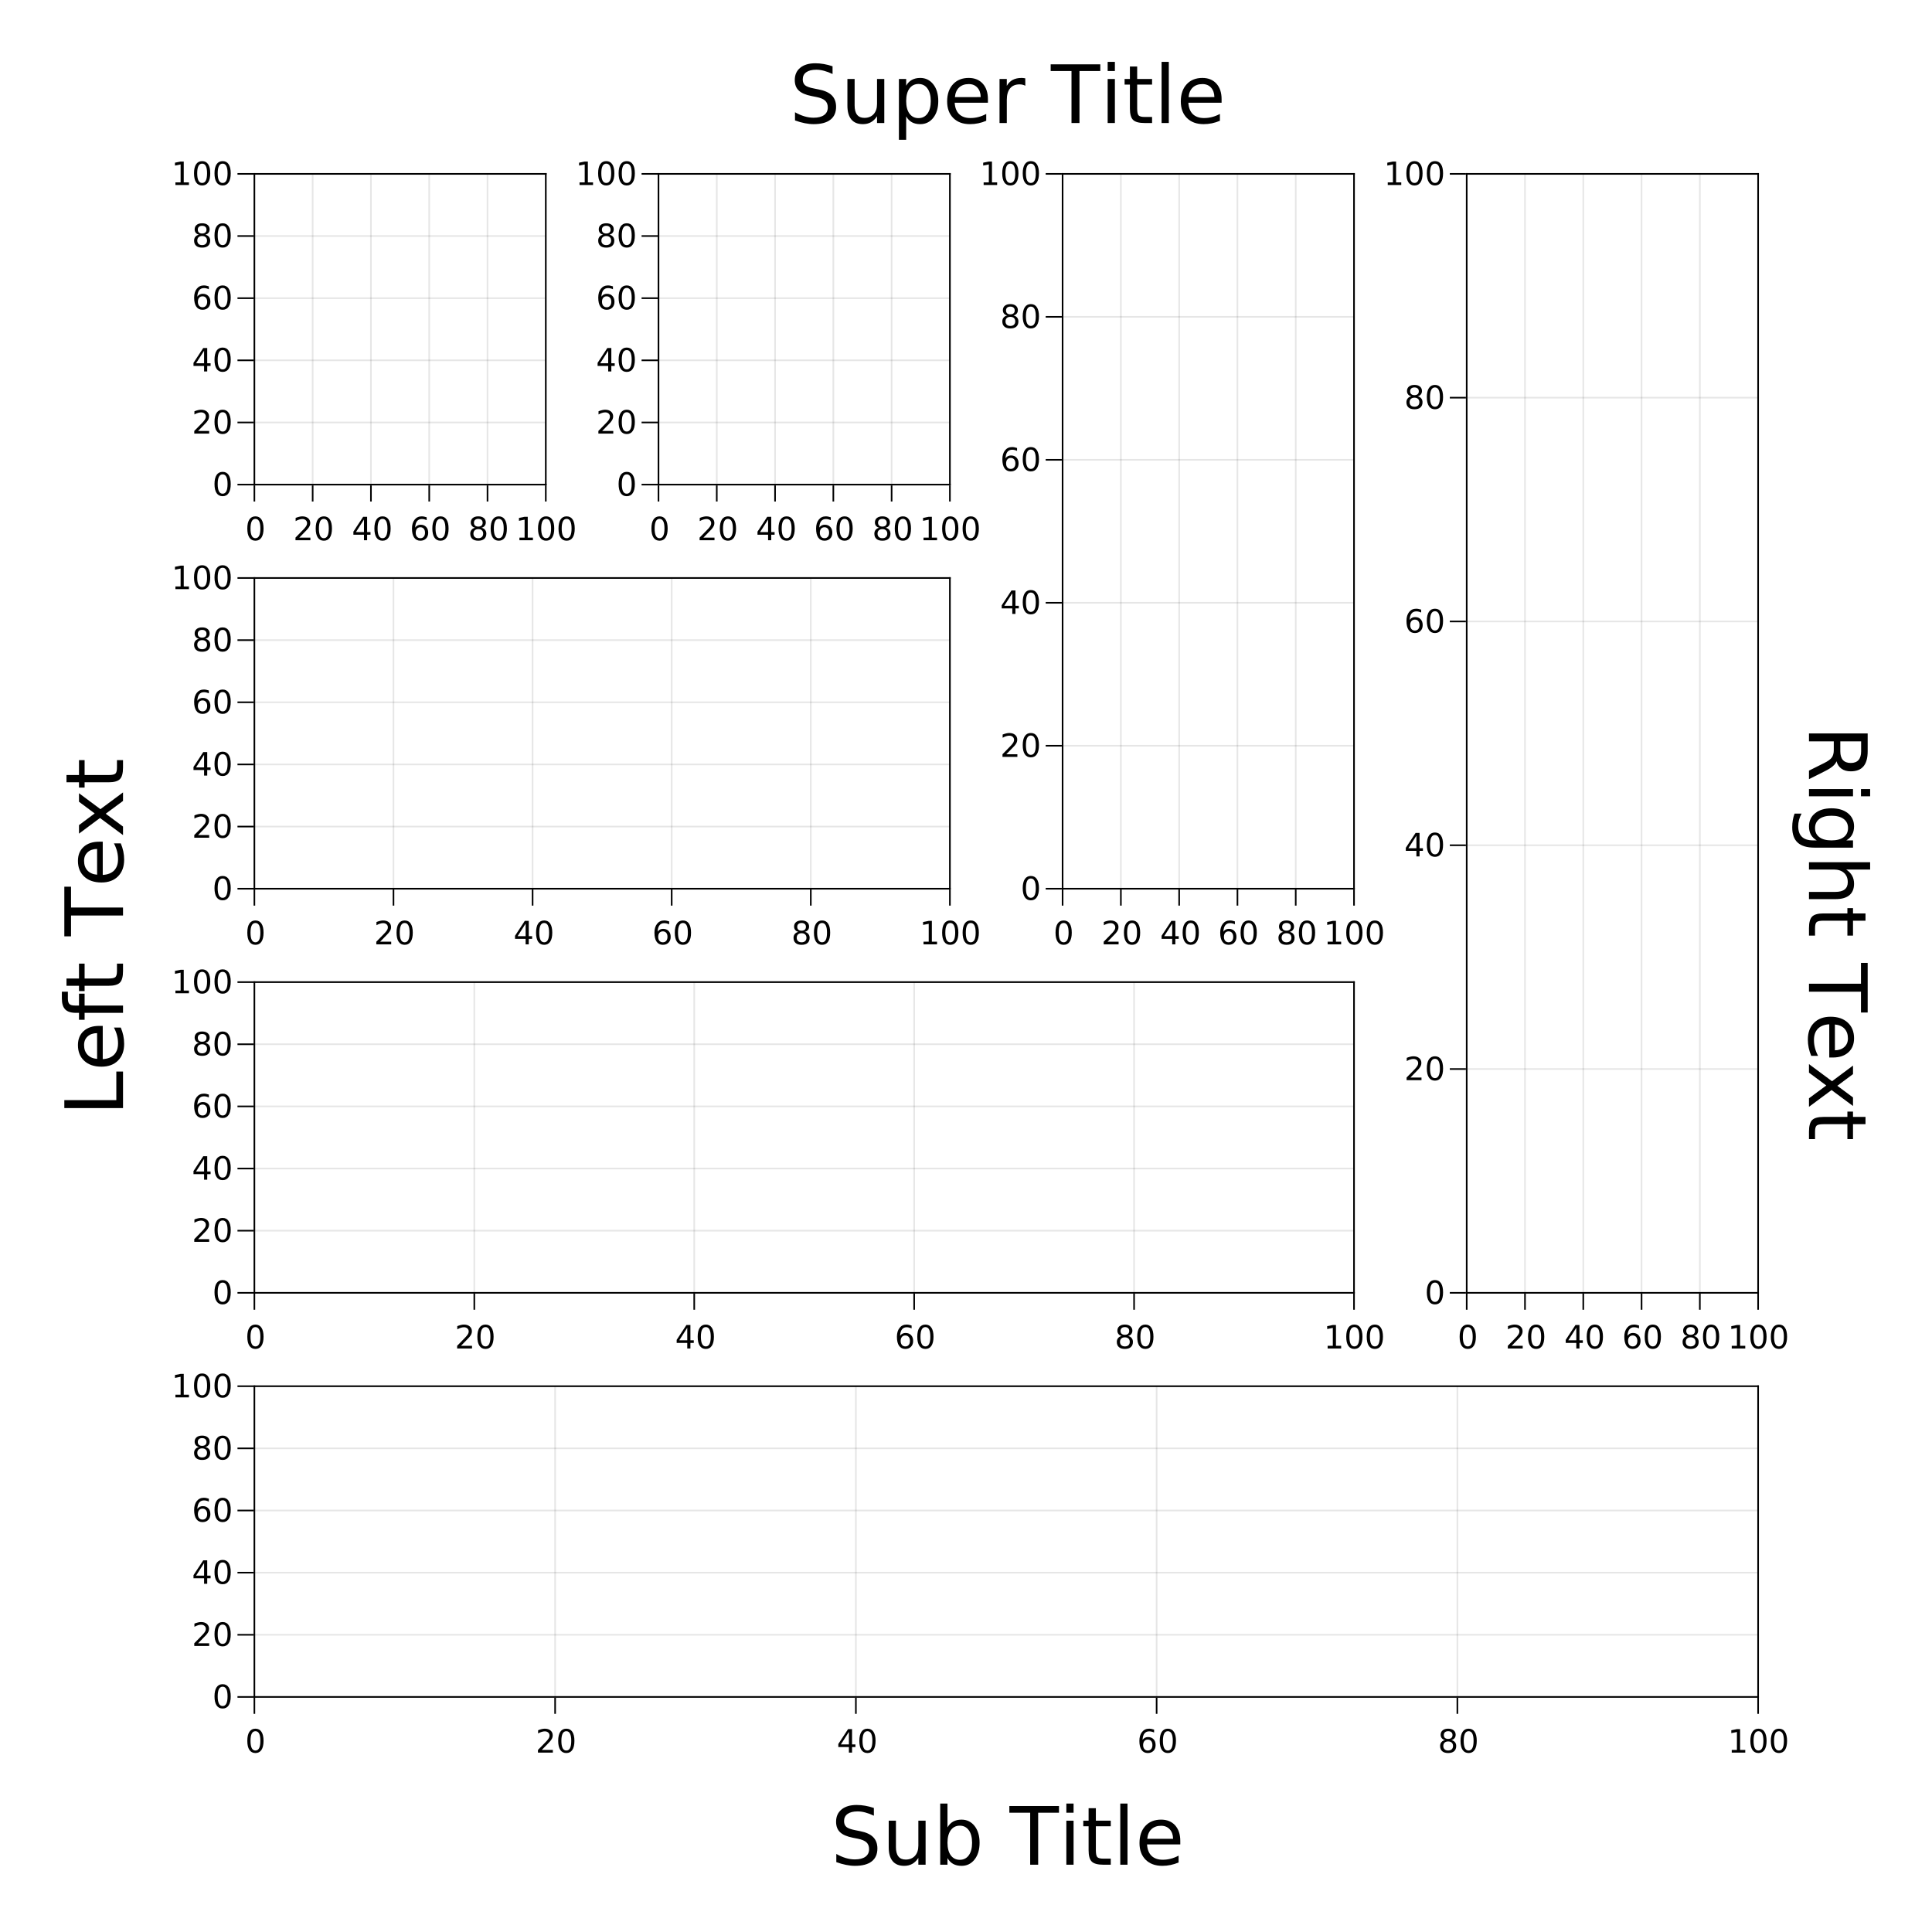<?xml version="1.0" encoding="UTF-8"?>
<svg xmlns="http://www.w3.org/2000/svg" xmlns:xlink="http://www.w3.org/1999/xlink" width="1200pt" height="1200pt" viewBox="0 0 1200 1200" version="1.1">
<defs>
<g>
<symbol overflow="visible" id="glyph0-0">
<path style="stroke:none;" d="M 1 3.531 L 1 -14.109 L 11 -14.109 L 11 3.531 Z M 2.125 2.422 L 9.891 2.422 L 9.891 -12.984 L 2.125 -12.984 Z M 2.125 2.422 "/>
</symbol>
<symbol overflow="visible" id="glyph0-1">
<path style="stroke:none;" d="M 6.359 -13.281 C 5.336 -13.281 4.57 -12.781 4.062 -11.781 C 3.551 -10.781 3.297 -9.281 3.297 -7.281 C 3.297 -5.281 3.551 -3.781 4.062 -2.781 C 4.57 -1.781 5.336 -1.281 6.359 -1.281 C 7.379 -1.281 8.145 -1.781 8.656 -2.781 C 9.164 -3.781 9.422 -5.281 9.422 -7.281 C 9.422 -9.281 9.164 -10.781 8.656 -11.781 C 8.145 -12.781 7.379 -13.281 6.359 -13.281 Z M 6.359 -14.844 C 7.992 -14.844 9.238 -14.195 10.094 -12.906 C 10.957 -11.613 11.391 -9.738 11.391 -7.281 C 11.391 -4.82 10.957 -2.945 10.094 -1.656 C 9.238 -0.363 7.992 0.281 6.359 0.281 C 4.723 0.281 3.473 -0.363 2.609 -1.656 C 1.742 -2.945 1.312 -4.82 1.312 -7.281 C 1.312 -9.738 1.742 -11.613 2.609 -12.906 C 3.473 -14.195 4.723 -14.844 6.359 -14.844 Z M 6.359 -14.844 "/>
</symbol>
<symbol overflow="visible" id="glyph0-2">
<path style="stroke:none;" d="M 3.844 -1.656 L 10.719 -1.656 L 10.719 0 L 1.469 0 L 1.469 -1.656 C 2.219 -2.438 3.238 -3.477 4.531 -4.781 C 5.82 -6.082 6.633 -6.926 6.969 -7.312 C 7.594 -8.02 8.031 -8.617 8.281 -9.109 C 8.531 -9.598 8.656 -10.082 8.656 -10.562 C 8.656 -11.332 8.383 -11.961 7.844 -12.453 C 7.301 -12.941 6.594 -13.188 5.719 -13.188 C 5.102 -13.188 4.453 -13.078 3.766 -12.859 C 3.078 -12.648 2.344 -12.328 1.562 -11.891 L 1.562 -13.875 C 2.352 -14.195 3.094 -14.438 3.781 -14.594 C 4.477 -14.758 5.113 -14.844 5.688 -14.844 C 7.195 -14.844 8.398 -14.461 9.297 -13.703 C 10.191 -12.953 10.641 -11.945 10.641 -10.688 C 10.641 -10.082 10.523 -9.508 10.297 -8.969 C 10.078 -8.438 9.672 -7.805 9.078 -7.078 C 8.922 -6.891 8.406 -6.344 7.531 -5.438 C 6.656 -4.539 5.426 -3.281 3.844 -1.656 Z M 3.844 -1.656 "/>
</symbol>
<symbol overflow="visible" id="glyph0-3">
<path style="stroke:none;" d="M 7.562 -12.859 L 2.578 -5.078 L 7.562 -5.078 Z M 7.047 -14.578 L 9.516 -14.578 L 9.516 -5.078 L 11.609 -5.078 L 11.609 -3.438 L 9.516 -3.438 L 9.516 0 L 7.562 0 L 7.562 -3.438 L 0.984 -3.438 L 0.984 -5.344 Z M 7.047 -14.578 "/>
</symbol>
<symbol overflow="visible" id="glyph0-4">
<path style="stroke:none;" d="M 6.609 -8.078 C 5.723 -8.078 5.02 -7.773 4.5 -7.172 C 3.977 -6.566 3.719 -5.734 3.719 -4.672 C 3.719 -3.629 3.977 -2.801 4.5 -2.188 C 5.02 -1.582 5.723 -1.281 6.609 -1.281 C 7.492 -1.281 8.191 -1.582 8.703 -2.188 C 9.223 -2.801 9.484 -3.629 9.484 -4.672 C 9.484 -5.734 9.223 -6.566 8.703 -7.172 C 8.191 -7.773 7.492 -8.078 6.609 -8.078 Z M 10.516 -14.266 L 10.516 -12.469 C 10.023 -12.695 9.523 -12.875 9.016 -13 C 8.516 -13.125 8.016 -13.188 7.516 -13.188 C 6.211 -13.188 5.219 -12.742 4.531 -11.859 C 3.844 -10.984 3.453 -9.656 3.359 -7.875 C 3.742 -8.445 4.223 -8.883 4.797 -9.188 C 5.379 -9.488 6.02 -9.641 6.719 -9.641 C 8.188 -9.641 9.344 -9.191 10.188 -8.297 C 11.039 -7.41 11.469 -6.203 11.469 -4.672 C 11.469 -3.18 11.023 -1.984 10.141 -1.078 C 9.254 -0.172 8.078 0.281 6.609 0.281 C 4.922 0.281 3.629 -0.363 2.734 -1.656 C 1.836 -2.945 1.391 -4.82 1.391 -7.281 C 1.391 -9.582 1.938 -11.414 3.031 -12.781 C 4.125 -14.156 5.594 -14.844 7.438 -14.844 C 7.938 -14.844 8.438 -14.789 8.938 -14.688 C 9.445 -14.594 9.973 -14.453 10.516 -14.266 Z M 10.516 -14.266 "/>
</symbol>
<symbol overflow="visible" id="glyph0-5">
<path style="stroke:none;" d="M 6.359 -6.922 C 5.422 -6.922 4.68 -6.672 4.141 -6.172 C 3.609 -5.672 3.344 -4.984 3.344 -4.109 C 3.344 -3.223 3.609 -2.531 4.141 -2.031 C 4.68 -1.531 5.422 -1.281 6.359 -1.281 C 7.297 -1.281 8.035 -1.531 8.578 -2.031 C 9.117 -2.539 9.391 -3.234 9.391 -4.109 C 9.391 -4.984 9.117 -5.672 8.578 -6.172 C 8.047 -6.672 7.305 -6.922 6.359 -6.922 Z M 4.391 -7.766 C 3.535 -7.973 2.875 -8.363 2.406 -8.938 C 1.938 -9.52 1.703 -10.227 1.703 -11.062 C 1.703 -12.227 2.113 -13.148 2.938 -13.828 C 3.77 -14.504 4.91 -14.844 6.359 -14.844 C 7.805 -14.844 8.941 -14.504 9.766 -13.828 C 10.598 -13.148 11.016 -12.227 11.016 -11.062 C 11.016 -10.227 10.773 -9.52 10.297 -8.938 C 9.828 -8.363 9.176 -7.973 8.344 -7.766 C 9.289 -7.547 10.031 -7.113 10.562 -6.469 C 11.094 -5.82 11.359 -5.035 11.359 -4.109 C 11.359 -2.691 10.926 -1.602 10.062 -0.844 C 9.195 -0.094 7.961 0.281 6.359 0.281 C 4.754 0.281 3.52 -0.094 2.656 -0.844 C 1.789 -1.602 1.359 -2.691 1.359 -4.109 C 1.359 -5.035 1.625 -5.82 2.156 -6.469 C 2.688 -7.113 3.43 -7.547 4.391 -7.766 Z M 3.656 -10.875 C 3.656 -10.125 3.891 -9.535 4.359 -9.109 C 4.836 -8.691 5.504 -8.484 6.359 -8.484 C 7.203 -8.484 7.863 -8.691 8.344 -9.109 C 8.82 -9.535 9.062 -10.125 9.062 -10.875 C 9.062 -11.633 8.82 -12.223 8.344 -12.641 C 7.863 -13.066 7.203 -13.281 6.359 -13.281 C 5.504 -13.281 4.836 -13.066 4.359 -12.641 C 3.891 -12.223 3.656 -11.633 3.656 -10.875 Z M 3.656 -10.875 "/>
</symbol>
<symbol overflow="visible" id="glyph0-6">
<path style="stroke:none;" d="M 2.484 -1.656 L 5.703 -1.656 L 5.703 -12.781 L 2.203 -12.078 L 2.203 -13.875 L 5.688 -14.578 L 7.656 -14.578 L 7.656 -1.656 L 10.875 -1.656 L 10.875 0 L 2.484 0 Z M 2.484 -1.656 "/>
</symbol>
<symbol overflow="visible" id="glyph1-0">
<path style="stroke:none;" d="M 2.484 8.844 L 2.484 -35.25 L 27.484 -35.25 L 27.484 8.844 Z M 5.297 6.062 L 24.703 6.062 L 24.703 -32.453 L 5.297 -32.453 Z M 5.297 6.062 "/>
</symbol>
<symbol overflow="visible" id="glyph1-1">
<path style="stroke:none;" d="M 26.766 -35.25 L 26.766 -30.438 C 24.891 -31.332 23.117 -32 21.453 -32.438 C 19.797 -32.883 18.195 -33.109 16.656 -33.109 C 13.969 -33.109 11.895 -32.586 10.438 -31.547 C 8.977 -30.504 8.25 -29.02 8.25 -27.094 C 8.25 -25.488 8.734 -24.273 9.703 -23.453 C 10.672 -22.629 12.504 -21.961 15.203 -21.453 L 18.188 -20.844 C 21.863 -20.145 24.578 -18.91 26.328 -17.141 C 28.078 -15.379 28.953 -13.02 28.953 -10.062 C 28.953 -6.531 27.766 -3.852 25.391 -2.031 C 23.023 -0.207 19.555 0.703 14.984 0.703 C 13.266 0.703 11.43 0.504 9.484 0.109 C 7.535 -0.273 5.52 -0.848 3.438 -1.609 L 3.438 -6.688 C 5.445 -5.562 7.41 -4.711 9.328 -4.141 C 11.242 -3.578 13.129 -3.297 14.984 -3.297 C 17.805 -3.297 19.977 -3.848 21.5 -4.953 C 23.031 -6.055 23.797 -7.633 23.797 -9.688 C 23.797 -11.477 23.25 -12.879 22.156 -13.891 C 21.062 -14.898 19.258 -15.656 16.75 -16.156 L 13.75 -16.75 C 10.07 -17.477 7.41 -18.625 5.766 -20.188 C 4.117 -21.75 3.297 -23.922 3.297 -26.703 C 3.297 -29.93 4.43 -32.473 6.703 -34.328 C 8.973 -36.18 12.102 -37.109 16.094 -37.109 C 17.801 -37.109 19.539 -36.953 21.312 -36.641 C 23.082 -36.336 24.898 -35.875 26.766 -35.25 Z M 26.766 -35.25 "/>
</symbol>
<symbol overflow="visible" id="glyph1-2">
<path style="stroke:none;" d="M 4.25 -10.797 L 4.25 -27.344 L 8.734 -27.344 L 8.734 -10.969 C 8.734 -8.375 9.238 -6.43 10.25 -5.141 C 11.258 -3.848 12.773 -3.203 14.797 -3.203 C 17.223 -3.203 19.141 -3.973 20.547 -5.516 C 21.953 -7.066 22.656 -9.176 22.656 -11.844 L 22.656 -27.344 L 27.156 -27.344 L 27.156 0 L 22.656 0 L 22.656 -4.203 C 21.562 -2.535 20.297 -1.301 18.859 -0.5 C 17.422 0.301 15.75 0.703 13.844 0.703 C 10.695 0.703 8.312 -0.27 6.688 -2.219 C 5.062 -4.176 4.25 -7.035 4.25 -10.797 Z M 15.547 -28 Z M 15.547 -28 "/>
</symbol>
<symbol overflow="visible" id="glyph1-3">
<path style="stroke:none;" d="M 9.062 -4.109 L 9.062 10.406 L 4.547 10.406 L 4.547 -27.344 L 9.062 -27.344 L 9.062 -23.188 C 10 -24.82 11.188 -26.031 12.625 -26.812 C 14.07 -27.602 15.797 -28 17.797 -28 C 21.117 -28 23.816 -26.68 25.891 -24.047 C 27.961 -21.41 29 -17.941 29 -13.641 C 29 -9.348 27.961 -5.883 25.891 -3.25 C 23.816 -0.613 21.117 0.703 17.797 0.703 C 15.797 0.703 14.07 0.312 12.625 -0.469 C 11.188 -1.258 10 -2.473 9.062 -4.109 Z M 24.344 -13.641 C 24.344 -16.953 23.66 -19.547 22.297 -21.422 C 20.941 -23.305 19.078 -24.25 16.703 -24.25 C 14.328 -24.25 12.457 -23.305 11.094 -21.422 C 9.738 -19.547 9.062 -16.953 9.062 -13.641 C 9.062 -10.336 9.738 -7.742 11.094 -5.859 C 12.457 -3.984 14.328 -3.047 16.703 -3.047 C 19.078 -3.047 20.941 -3.984 22.297 -5.859 C 23.66 -7.742 24.344 -10.336 24.344 -13.641 Z M 24.344 -13.641 "/>
</symbol>
<symbol overflow="visible" id="glyph1-4">
<path style="stroke:none;" d="M 28.094 -14.797 L 28.094 -12.594 L 7.453 -12.594 C 7.641 -9.5 8.566 -7.141 10.234 -5.516 C 11.91 -3.898 14.238 -3.094 17.219 -3.094 C 18.938 -3.094 20.602 -3.305 22.219 -3.734 C 23.844 -4.16 25.453 -4.797 27.047 -5.641 L 27.047 -1.391 C 25.441 -0.703 23.789 -0.18 22.094 0.172 C 20.406 0.523 18.688 0.703 16.938 0.703 C 12.582 0.703 9.129 -0.562 6.578 -3.094 C 4.035 -5.633 2.766 -9.07 2.766 -13.406 C 2.766 -17.883 3.973 -21.438 6.391 -24.062 C 8.805 -26.688 12.062 -28 16.156 -28 C 19.844 -28 22.754 -26.816 24.891 -24.453 C 27.023 -22.086 28.094 -18.867 28.094 -14.797 Z M 23.609 -16.109 C 23.578 -18.566 22.891 -20.523 21.547 -21.984 C 20.203 -23.453 18.426 -24.188 16.219 -24.188 C 13.707 -24.188 11.695 -23.477 10.188 -22.062 C 8.688 -20.656 7.82 -18.664 7.594 -16.094 Z M 23.609 -16.109 "/>
</symbol>
<symbol overflow="visible" id="glyph1-5">
<path style="stroke:none;" d="M 20.562 -23.141 C 20.051 -23.43 19.5 -23.645 18.906 -23.781 C 18.312 -23.926 17.656 -24 16.938 -24 C 14.406 -24 12.457 -23.172 11.094 -21.516 C 9.738 -19.867 9.062 -17.5 9.062 -14.406 L 9.062 0 L 4.547 0 L 4.547 -27.344 L 9.062 -27.344 L 9.062 -23.094 C 10 -24.758 11.223 -25.992 12.734 -26.797 C 14.254 -27.598 16.098 -28 18.266 -28 C 18.566 -28 18.906 -27.977 19.281 -27.938 C 19.656 -27.895 20.07 -27.836 20.531 -27.766 Z M 20.562 -23.141 "/>
</symbol>
<symbol overflow="visible" id="glyph1-6">
<path style="stroke:none;" d=""/>
</symbol>
<symbol overflow="visible" id="glyph1-7">
<path style="stroke:none;" d="M -0.141 -36.453 L 30.688 -36.453 L 30.688 -32.297 L 17.75 -32.297 L 17.75 0 L 12.797 0 L 12.797 -32.297 L -0.141 -32.297 Z M -0.141 -36.453 "/>
</symbol>
<symbol overflow="visible" id="glyph1-8">
<path style="stroke:none;" d="M 4.719 -27.344 L 9.203 -27.344 L 9.203 0 L 4.719 0 Z M 4.719 -37.984 L 9.203 -37.984 L 9.203 -32.297 L 4.719 -32.297 Z M 4.719 -37.984 "/>
</symbol>
<symbol overflow="visible" id="glyph1-9">
<path style="stroke:none;" d="M 9.156 -35.109 L 9.156 -27.344 L 18.406 -27.344 L 18.406 -23.859 L 9.156 -23.859 L 9.156 -9.016 C 9.156 -6.785 9.457 -5.352 10.062 -4.719 C 10.676 -4.082 11.922 -3.766 13.797 -3.766 L 18.406 -3.766 L 18.406 0 L 13.797 0 C 10.328 0 7.93 -0.645 6.609 -1.938 C 5.297 -3.227 4.641 -5.586 4.641 -9.016 L 4.641 -23.859 L 1.344 -23.859 L 1.344 -27.344 L 4.641 -27.344 L 4.641 -35.109 Z M 9.156 -35.109 "/>
</symbol>
<symbol overflow="visible" id="glyph1-10">
<path style="stroke:none;" d="M 4.719 -37.984 L 9.203 -37.984 L 9.203 0 L 4.719 0 Z M 4.719 -37.984 "/>
</symbol>
<symbol overflow="visible" id="glyph1-11">
<path style="stroke:none;" d="M 24.344 -13.641 C 24.344 -16.953 23.66 -19.547 22.297 -21.422 C 20.941 -23.305 19.078 -24.25 16.703 -24.25 C 14.328 -24.25 12.457 -23.305 11.094 -21.422 C 9.738 -19.547 9.062 -16.953 9.062 -13.641 C 9.062 -10.336 9.738 -7.742 11.094 -5.859 C 12.457 -3.984 14.328 -3.047 16.703 -3.047 C 19.078 -3.047 20.941 -3.984 22.297 -5.859 C 23.66 -7.742 24.344 -10.336 24.344 -13.641 Z M 9.062 -23.188 C 10 -24.82 11.188 -26.031 12.625 -26.812 C 14.07 -27.602 15.797 -28 17.797 -28 C 21.117 -28 23.816 -26.68 25.891 -24.047 C 27.961 -21.41 29 -17.941 29 -13.641 C 29 -9.348 27.961 -5.883 25.891 -3.25 C 23.816 -0.613 21.117 0.703 17.797 0.703 C 15.797 0.703 14.07 0.312 12.625 -0.469 C 11.188 -1.258 10 -2.473 9.062 -4.109 L 9.062 0 L 4.547 0 L 4.547 -37.984 L 9.062 -37.984 Z M 9.062 -23.188 "/>
</symbol>
<symbol overflow="visible" id="glyph2-0">
<path style="stroke:none;" d="M 8.844 -2.484 L -35.25 -2.484 L -35.25 -27.484 L 8.844 -27.484 Z M 6.062 -5.297 L 6.062 -24.703 L -32.453 -24.703 L -32.453 -5.297 Z M 6.062 -5.297 "/>
</symbol>
<symbol overflow="visible" id="glyph2-1">
<path style="stroke:none;" d="M -36.453 -4.906 L -36.453 -9.844 L -4.156 -9.844 L -4.156 -27.594 L 0 -27.594 L 0 -4.906 Z M -36.453 -4.906 "/>
</symbol>
<symbol overflow="visible" id="glyph2-2">
<path style="stroke:none;" d="M -14.797 -28.094 L -12.594 -28.094 L -12.594 -7.453 C -9.5 -7.641 -7.141 -8.566 -5.516 -10.234 C -3.898 -11.91 -3.094 -14.238 -3.094 -17.219 C -3.094 -18.938 -3.305 -20.602 -3.734 -22.219 C -4.16 -23.844 -4.797 -25.453 -5.641 -27.047 L -1.391 -27.047 C -0.703 -25.441 -0.18 -23.789 0.172 -22.094 C 0.523 -20.406 0.703 -18.688 0.703 -16.938 C 0.703 -12.582 -0.562 -9.129 -3.094 -6.578 C -5.633 -4.035 -9.07 -2.766 -13.406 -2.766 C -17.883 -2.766 -21.438 -3.973 -24.062 -6.391 C -26.688 -8.805 -28 -12.062 -28 -16.156 C -28 -19.844 -26.816 -22.754 -24.453 -24.891 C -22.086 -27.023 -18.867 -28.094 -14.797 -28.094 Z M -16.109 -23.609 C -18.566 -23.578 -20.523 -22.891 -21.984 -21.547 C -23.453 -20.203 -24.188 -18.426 -24.188 -16.219 C -24.188 -13.707 -23.477 -11.695 -22.062 -10.188 C -20.656 -8.688 -18.664 -7.82 -16.094 -7.594 Z M -16.109 -23.609 "/>
</symbol>
<symbol overflow="visible" id="glyph2-3">
<path style="stroke:none;" d="M -37.984 -18.562 L -34.25 -18.562 L -34.25 -14.266 C -34.25 -12.648 -33.922 -11.531 -33.266 -10.906 C -32.617 -10.281 -31.453 -9.969 -29.766 -9.969 L -27.344 -9.969 L -27.344 -17.359 L -23.859 -17.359 L -23.859 -9.969 L 0 -9.969 L 0 -5.438 L -23.859 -5.438 L -23.859 -1.141 L -27.344 -1.141 L -27.344 -5.438 L -29.25 -5.438 C -32.289 -5.438 -34.504 -6.145 -35.891 -7.562 C -37.285 -8.977 -37.984 -11.227 -37.984 -14.312 Z M -37.984 -18.562 "/>
</symbol>
<symbol overflow="visible" id="glyph2-4">
<path style="stroke:none;" d="M -35.109 -9.156 L -27.344 -9.156 L -27.344 -18.406 L -23.859 -18.406 L -23.859 -9.156 L -9.016 -9.156 C -6.785 -9.156 -5.352 -9.457 -4.719 -10.062 C -4.082 -10.676 -3.766 -11.922 -3.766 -13.797 L -3.766 -18.406 L 0 -18.406 L 0 -13.797 C 0 -10.328 -0.645 -7.93 -1.938 -6.609 C -3.227 -5.297 -5.586 -4.641 -9.016 -4.641 L -23.859 -4.641 L -23.859 -1.344 L -27.344 -1.344 L -27.344 -4.641 L -35.109 -4.641 Z M -35.109 -9.156 "/>
</symbol>
<symbol overflow="visible" id="glyph2-5">
<path style="stroke:none;" d=""/>
</symbol>
<symbol overflow="visible" id="glyph2-6">
<path style="stroke:none;" d="M -36.453 0.141 L -36.453 -30.688 L -32.297 -30.688 L -32.297 -17.75 L 0 -17.75 L 0 -12.797 L -32.297 -12.797 L -32.297 0.141 Z M -36.453 0.141 "/>
</symbol>
<symbol overflow="visible" id="glyph2-7">
<path style="stroke:none;" d="M -27.344 -27.438 L -14.031 -17.547 L 0 -27.953 L 0 -22.656 L -10.75 -14.703 L 0 -6.734 L 0 -1.438 L -14.312 -12.062 L -27.344 -2.344 L -27.344 -7.641 L -17.609 -14.891 L -27.344 -22.141 Z M -27.344 -27.438 "/>
</symbol>
<symbol overflow="visible" id="glyph3-0">
<path style="stroke:none;" d="M -8.844 2.484 L 35.25 2.484 L 35.25 27.484 L -8.844 27.484 Z M -6.062 5.297 L -6.062 24.703 L 32.453 24.703 L 32.453 5.297 Z M -6.062 5.297 "/>
</symbol>
<symbol overflow="visible" id="glyph3-1">
<path style="stroke:none;" d="M 17.094 22.188 C 16.727 23.25 15.957 24.281 14.781 25.281 C 13.613 26.281 12.008 27.285 9.969 28.297 L 0 33.297 L 0 28 L 9.344 23.344 C 11.789 22.133 13.41 20.961 14.203 19.828 C 15.004 18.703 15.406 17.16 15.406 15.203 L 15.406 9.844 L 0 9.844 L 0 4.906 L 36.453 4.906 L 36.453 16.047 C 36.453 20.211 35.578 23.316 33.828 25.359 C 32.086 27.41 29.461 28.438 25.953 28.438 C 23.66 28.438 21.754 27.906 20.234 26.844 C 18.723 25.781 17.676 24.227 17.094 22.188 Z M 32.391 9.844 L 19.453 9.844 L 19.453 16.047 C 19.453 18.422 20 20.211 21.094 21.422 C 22.195 22.641 23.816 23.25 25.953 23.25 C 28.086 23.25 29.691 22.641 30.766 21.422 C 31.848 20.211 32.391 18.422 32.391 16.047 Z M 32.391 9.844 "/>
</symbol>
<symbol overflow="visible" id="glyph3-2">
<path style="stroke:none;" d="M 27.344 4.719 L 27.344 9.203 L 0 9.203 L 0 4.719 Z M 37.984 4.719 L 37.984 9.203 L 32.297 9.203 L 32.297 4.719 Z M 37.984 4.719 "/>
</symbol>
<symbol overflow="visible" id="glyph3-3">
<path style="stroke:none;" d="M 13.984 22.703 C 17.242 22.703 19.77 22.031 21.562 20.688 C 23.352 19.344 24.25 17.461 24.25 15.047 C 24.25 12.629 23.352 10.75 21.562 9.406 C 19.77 8.062 17.242 7.391 13.984 7.391 C 10.742 7.391 8.227 8.062 6.438 9.406 C 4.656 10.75 3.766 12.629 3.766 15.047 C 3.766 17.461 4.656 19.344 6.438 20.688 C 8.227 22.031 10.742 22.703 13.984 22.703 Z M 3.391 27.203 C -1.266 27.203 -4.727 26.164 -7 24.094 C -9.27 22.031 -10.406 18.863 -10.406 14.594 C -10.406 13.02 -10.285 11.531 -10.047 10.125 C -9.805 8.727 -9.441 7.375 -8.953 6.062 L -4.594 6.062 C -5.312 7.375 -5.836 8.672 -6.172 9.953 C -6.516 11.242 -6.688 12.555 -6.688 13.891 C -6.688 16.836 -5.914 19.039 -4.375 20.5 C -2.844 21.969 -0.52 22.703 2.594 22.703 L 4.812 22.703 C 3.195 21.773 1.988 20.586 1.188 19.141 C 0.395 17.691 0 15.957 0 13.938 C 0 10.582 1.273 7.879 3.828 5.828 C 6.391 3.785 9.773 2.766 13.984 2.766 C 18.223 2.766 21.617 3.785 24.172 5.828 C 26.723 7.879 28 10.582 28 13.938 C 28 15.957 27.598 17.691 26.797 19.141 C 26.004 20.586 24.801 21.773 23.188 22.703 L 27.344 22.703 L 27.344 27.203 Z M 3.391 27.203 "/>
</symbol>
<symbol overflow="visible" id="glyph3-4">
<path style="stroke:none;" d="M 16.5 27.438 L 0 27.438 L 0 22.953 L 16.359 22.953 C 18.941 22.953 20.875 22.445 22.156 21.438 C 23.445 20.426 24.094 18.91 24.094 16.891 C 24.094 14.461 23.316 12.551 21.766 11.156 C 20.223 9.758 18.117 9.062 15.453 9.062 L 0 9.062 L 0 4.547 L 37.984 4.547 L 37.984 9.062 L 23.094 9.062 C 24.738 10.133 25.969 11.398 26.781 12.859 C 27.594 14.316 28 15.992 28 17.891 C 28 21.035 27.023 23.41 25.078 25.016 C 23.141 26.629 20.281 27.438 16.5 27.438 Z M 16.5 27.438 "/>
</symbol>
<symbol overflow="visible" id="glyph3-5">
<path style="stroke:none;" d="M 35.109 9.156 L 27.344 9.156 L 27.344 18.406 L 23.859 18.406 L 23.859 9.156 L 9.016 9.156 C 6.785 9.156 5.352 9.457 4.719 10.062 C 4.082 10.676 3.766 11.922 3.766 13.797 L 3.766 18.406 L 0 18.406 L 0 13.797 C 0 10.328 0.645 7.93 1.938 6.609 C 3.227 5.297 5.586 4.641 9.016 4.641 L 23.859 4.641 L 23.859 1.344 L 27.344 1.344 L 27.344 4.641 L 35.109 4.641 Z M 35.109 9.156 "/>
</symbol>
<symbol overflow="visible" id="glyph3-6">
<path style="stroke:none;" d=""/>
</symbol>
<symbol overflow="visible" id="glyph3-7">
<path style="stroke:none;" d="M 36.453 -0.141 L 36.453 30.688 L 32.297 30.688 L 32.297 17.75 L 0 17.75 L 0 12.797 L 32.297 12.797 L 32.297 -0.141 Z M 36.453 -0.141 "/>
</symbol>
<symbol overflow="visible" id="glyph3-8">
<path style="stroke:none;" d="M 14.797 28.094 L 12.594 28.094 L 12.594 7.453 C 9.5 7.641 7.141 8.566 5.516 10.234 C 3.898 11.91 3.094 14.238 3.094 17.219 C 3.094 18.938 3.305 20.602 3.734 22.219 C 4.16 23.844 4.797 25.453 5.641 27.047 L 1.391 27.047 C 0.703 25.441 0.18 23.789 -0.172 22.094 C -0.523 20.406 -0.703 18.688 -0.703 16.938 C -0.703 12.582 0.562 9.129 3.094 6.578 C 5.633 4.035 9.07 2.766 13.406 2.766 C 17.883 2.766 21.438 3.973 24.062 6.391 C 26.688 8.805 28 12.062 28 16.156 C 28 19.844 26.816 22.754 24.453 24.891 C 22.086 27.023 18.867 28.094 14.797 28.094 Z M 16.109 23.609 C 18.566 23.578 20.523 22.891 21.984 21.547 C 23.453 20.203 24.188 18.426 24.188 16.219 C 24.188 13.707 23.477 11.695 22.062 10.188 C 20.656 8.688 18.664 7.82 16.094 7.594 Z M 16.109 23.609 "/>
</symbol>
<symbol overflow="visible" id="glyph3-9">
<path style="stroke:none;" d="M 27.344 27.438 L 14.031 17.547 L 0 27.953 L 0 22.656 L 10.75 14.703 L 0 6.734 L 0 1.438 L 14.312 12.062 L 27.344 2.344 L 27.344 7.641 L 17.609 14.891 L 27.344 22.141 Z M 27.344 27.438 "/>
</symbol>
</g>
</defs>
<g id="surface46">
<rect x="0" y="0" width="1200" height="1200" style="fill:rgb(100%,100%,100%);fill-opacity:1;stroke:none;"/>
<path style=" stroke:none;fill-rule:nonzero;fill:rgb(100%,100%,100%);fill-opacity:1;" d="M 158 301 L 339 301 L 339 108 L 158 108 Z M 158 301 "/>
<path style="fill:none;stroke-width:1;stroke-linecap:butt;stroke-linejoin:miter;stroke:rgb(0%,0%,0%);stroke-opacity:0.1;stroke-miterlimit:10;" d="M 158 301 L 158 108 M 194.199 301 L 194.199 108 M 230.398 301 L 230.398 108 M 266.602 301 L 266.602 108 M 302.801 301 L 302.801 108 M 339 301 L 339 108 "/>
<path style="fill:none;stroke-width:1;stroke-linecap:butt;stroke-linejoin:miter;stroke:rgb(0%,0%,0%);stroke-opacity:0.1;stroke-miterlimit:10;" d="M 158 301 L 339 301 M 158 262.398 L 339 262.398 M 158 223.801 L 339 223.801 M 158 185.199 L 339 185.199 M 158 146.602 L 339 146.602 M 158 108 L 339 108 "/>
<path style="fill:none;stroke-width:1;stroke-linecap:butt;stroke-linejoin:miter;stroke:rgb(0%,0%,0%);stroke-opacity:1;stroke-miterlimit:10;" d="M 158 301.5 L 158 311.5 M 194.199 301.5 L 194.199 311.5 M 230.398 301.5 L 230.398 311.5 M 266.602 301.5 L 266.602 311.5 M 302.801 301.5 L 302.801 311.5 M 339 301.5 L 339 311.5 "/>
<g style="fill:rgb(0%,0%,0%);fill-opacity:1;">
  <use xlink:href="#glyph0-1" x="152.301" y="335.562"/>
</g>
<g style="fill:rgb(0%,0%,0%);fill-opacity:1;">
  <use xlink:href="#glyph0-2" x="182.066" y="335.562"/>
</g>
<g style="fill:rgb(0%,0%,0%);fill-opacity:1;">
  <use xlink:href="#glyph0-1" x="194.789" y="335.562"/>
</g>
<g style="fill:rgb(0%,0%,0%);fill-opacity:1;">
  <use xlink:href="#glyph0-3" x="218.512" y="335.562"/>
</g>
<g style="fill:rgb(0%,0%,0%);fill-opacity:1;">
  <use xlink:href="#glyph0-1" x="231.234" y="335.562"/>
</g>
<g style="fill:rgb(0%,0%,0%);fill-opacity:1;">
  <use xlink:href="#glyph0-4" x="254.5" y="335.562"/>
</g>
<g style="fill:rgb(0%,0%,0%);fill-opacity:1;">
  <use xlink:href="#glyph0-1" x="267.227" y="335.562"/>
</g>
<g style="fill:rgb(0%,0%,0%);fill-opacity:1;">
  <use xlink:href="#glyph0-5" x="290.719" y="335.562"/>
</g>
<g style="fill:rgb(0%,0%,0%);fill-opacity:1;">
  <use xlink:href="#glyph0-1" x="303.445" y="335.562"/>
</g>
<g style="fill:rgb(0%,0%,0%);fill-opacity:1;">
  <use xlink:href="#glyph0-6" x="320.137" y="335.562"/>
</g>
<g style="fill:rgb(0%,0%,0%);fill-opacity:1;">
  <use xlink:href="#glyph0-1" x="332.863" y="335.562"/>
</g>
<g style="fill:rgb(0%,0%,0%);fill-opacity:1;">
  <use xlink:href="#glyph0-1" x="345.586" y="335.562"/>
</g>
<path style="fill:none;stroke-width:1;stroke-linecap:butt;stroke-linejoin:miter;stroke:rgb(0%,0%,0%);stroke-opacity:1;stroke-miterlimit:10;" d="M 157.5 301 L 339.5 301 "/>
<path style="fill:none;stroke-width:1;stroke-linecap:butt;stroke-linejoin:miter;stroke:rgb(0%,0%,0%);stroke-opacity:1;stroke-miterlimit:10;" d="M 157.5 301 L 147.5 301 M 157.5 262.398 L 147.5 262.398 M 157.5 223.801 L 147.5 223.801 M 157.5 185.199 L 147.5 185.199 M 157.5 146.602 L 147.5 146.602 M 157.5 108 L 147.5 108 "/>
<g style="fill:rgb(0%,0%,0%);fill-opacity:1;">
  <use xlink:href="#glyph0-1" x="131.922" y="307.922"/>
</g>
<g style="fill:rgb(0%,0%,0%);fill-opacity:1;">
  <use xlink:href="#glyph0-2" x="119.195" y="269.324"/>
</g>
<g style="fill:rgb(0%,0%,0%);fill-opacity:1;">
  <use xlink:href="#glyph0-1" x="131.922" y="269.324"/>
</g>
<g style="fill:rgb(0%,0%,0%);fill-opacity:1;">
  <use xlink:href="#glyph0-3" x="119.195" y="230.723"/>
</g>
<g style="fill:rgb(0%,0%,0%);fill-opacity:1;">
  <use xlink:href="#glyph0-1" x="131.922" y="230.723"/>
</g>
<g style="fill:rgb(0%,0%,0%);fill-opacity:1;">
  <use xlink:href="#glyph0-4" x="119.195" y="192.125"/>
</g>
<g style="fill:rgb(0%,0%,0%);fill-opacity:1;">
  <use xlink:href="#glyph0-1" x="131.922" y="192.125"/>
</g>
<g style="fill:rgb(0%,0%,0%);fill-opacity:1;">
  <use xlink:href="#glyph0-5" x="119.195" y="153.523"/>
</g>
<g style="fill:rgb(0%,0%,0%);fill-opacity:1;">
  <use xlink:href="#glyph0-1" x="131.922" y="153.523"/>
</g>
<g style="fill:rgb(0%,0%,0%);fill-opacity:1;">
  <use xlink:href="#glyph0-6" x="106.473" y="114.922"/>
</g>
<g style="fill:rgb(0%,0%,0%);fill-opacity:1;">
  <use xlink:href="#glyph0-1" x="119.195" y="114.922"/>
</g>
<g style="fill:rgb(0%,0%,0%);fill-opacity:1;">
  <use xlink:href="#glyph0-1" x="131.922" y="114.922"/>
</g>
<path style="fill:none;stroke-width:1;stroke-linecap:butt;stroke-linejoin:miter;stroke:rgb(0%,0%,0%);stroke-opacity:1;stroke-miterlimit:10;" d="M 158 301.5 L 158 107.5 "/>
<path style="fill:none;stroke-width:1;stroke-linecap:butt;stroke-linejoin:miter;stroke:rgb(0%,0%,0%);stroke-opacity:1;stroke-miterlimit:10;" d="M 157.5 108 L 339.5 108 "/>
<path style="fill:none;stroke-width:1;stroke-linecap:butt;stroke-linejoin:miter;stroke:rgb(0%,0%,0%);stroke-opacity:1;stroke-miterlimit:10;" d="M 339 301.5 L 339 107.5 "/>
<path style=" stroke:none;fill-rule:nonzero;fill:rgb(100%,100%,100%);fill-opacity:1;" d="M 409 301 L 590 301 L 590 108 L 409 108 Z M 409 301 "/>
<path style="fill:none;stroke-width:1;stroke-linecap:butt;stroke-linejoin:miter;stroke:rgb(0%,0%,0%);stroke-opacity:0.1;stroke-miterlimit:10;" d="M 409 301 L 409 108 M 445.199 301 L 445.199 108 M 481.398 301 L 481.398 108 M 517.602 301 L 517.602 108 M 553.801 301 L 553.801 108 M 590 301 L 590 108 "/>
<path style="fill:none;stroke-width:1;stroke-linecap:butt;stroke-linejoin:miter;stroke:rgb(0%,0%,0%);stroke-opacity:0.1;stroke-miterlimit:10;" d="M 409 301 L 590 301 M 409 262.398 L 590 262.398 M 409 223.801 L 590 223.801 M 409 185.199 L 590 185.199 M 409 146.602 L 590 146.602 M 409 108 L 590 108 "/>
<path style="fill:none;stroke-width:1;stroke-linecap:butt;stroke-linejoin:miter;stroke:rgb(0%,0%,0%);stroke-opacity:1;stroke-miterlimit:10;" d="M 409 301.5 L 409 311.5 M 445.199 301.5 L 445.199 311.5 M 481.398 301.5 L 481.398 311.5 M 517.602 301.5 L 517.602 311.5 M 553.801 301.5 L 553.801 311.5 M 590 301.5 L 590 311.5 "/>
<g style="fill:rgb(0%,0%,0%);fill-opacity:1;">
  <use xlink:href="#glyph0-1" x="403.301" y="335.562"/>
</g>
<g style="fill:rgb(0%,0%,0%);fill-opacity:1;">
  <use xlink:href="#glyph0-2" x="433.066" y="335.562"/>
</g>
<g style="fill:rgb(0%,0%,0%);fill-opacity:1;">
  <use xlink:href="#glyph0-1" x="445.789" y="335.562"/>
</g>
<g style="fill:rgb(0%,0%,0%);fill-opacity:1;">
  <use xlink:href="#glyph0-3" x="469.512" y="335.562"/>
</g>
<g style="fill:rgb(0%,0%,0%);fill-opacity:1;">
  <use xlink:href="#glyph0-1" x="482.234" y="335.562"/>
</g>
<g style="fill:rgb(0%,0%,0%);fill-opacity:1;">
  <use xlink:href="#glyph0-4" x="505.5" y="335.562"/>
</g>
<g style="fill:rgb(0%,0%,0%);fill-opacity:1;">
  <use xlink:href="#glyph0-1" x="518.227" y="335.562"/>
</g>
<g style="fill:rgb(0%,0%,0%);fill-opacity:1;">
  <use xlink:href="#glyph0-5" x="541.719" y="335.562"/>
</g>
<g style="fill:rgb(0%,0%,0%);fill-opacity:1;">
  <use xlink:href="#glyph0-1" x="554.445" y="335.562"/>
</g>
<g style="fill:rgb(0%,0%,0%);fill-opacity:1;">
  <use xlink:href="#glyph0-6" x="571.137" y="335.562"/>
</g>
<g style="fill:rgb(0%,0%,0%);fill-opacity:1;">
  <use xlink:href="#glyph0-1" x="583.863" y="335.562"/>
</g>
<g style="fill:rgb(0%,0%,0%);fill-opacity:1;">
  <use xlink:href="#glyph0-1" x="596.586" y="335.562"/>
</g>
<path style="fill:none;stroke-width:1;stroke-linecap:butt;stroke-linejoin:miter;stroke:rgb(0%,0%,0%);stroke-opacity:1;stroke-miterlimit:10;" d="M 408.5 301 L 590.5 301 "/>
<path style="fill:none;stroke-width:1;stroke-linecap:butt;stroke-linejoin:miter;stroke:rgb(0%,0%,0%);stroke-opacity:1;stroke-miterlimit:10;" d="M 408.5 301 L 398.5 301 M 408.5 262.398 L 398.5 262.398 M 408.5 223.801 L 398.5 223.801 M 408.5 185.199 L 398.5 185.199 M 408.5 146.602 L 398.5 146.602 M 408.5 108 L 398.5 108 "/>
<g style="fill:rgb(0%,0%,0%);fill-opacity:1;">
  <use xlink:href="#glyph0-1" x="382.922" y="307.922"/>
</g>
<g style="fill:rgb(0%,0%,0%);fill-opacity:1;">
  <use xlink:href="#glyph0-2" x="370.195" y="269.324"/>
</g>
<g style="fill:rgb(0%,0%,0%);fill-opacity:1;">
  <use xlink:href="#glyph0-1" x="382.922" y="269.324"/>
</g>
<g style="fill:rgb(0%,0%,0%);fill-opacity:1;">
  <use xlink:href="#glyph0-3" x="370.195" y="230.723"/>
</g>
<g style="fill:rgb(0%,0%,0%);fill-opacity:1;">
  <use xlink:href="#glyph0-1" x="382.922" y="230.723"/>
</g>
<g style="fill:rgb(0%,0%,0%);fill-opacity:1;">
  <use xlink:href="#glyph0-4" x="370.195" y="192.125"/>
</g>
<g style="fill:rgb(0%,0%,0%);fill-opacity:1;">
  <use xlink:href="#glyph0-1" x="382.922" y="192.125"/>
</g>
<g style="fill:rgb(0%,0%,0%);fill-opacity:1;">
  <use xlink:href="#glyph0-5" x="370.195" y="153.523"/>
</g>
<g style="fill:rgb(0%,0%,0%);fill-opacity:1;">
  <use xlink:href="#glyph0-1" x="382.922" y="153.523"/>
</g>
<g style="fill:rgb(0%,0%,0%);fill-opacity:1;">
  <use xlink:href="#glyph0-6" x="357.473" y="114.922"/>
</g>
<g style="fill:rgb(0%,0%,0%);fill-opacity:1;">
  <use xlink:href="#glyph0-1" x="370.195" y="114.922"/>
</g>
<g style="fill:rgb(0%,0%,0%);fill-opacity:1;">
  <use xlink:href="#glyph0-1" x="382.922" y="114.922"/>
</g>
<path style="fill:none;stroke-width:1;stroke-linecap:butt;stroke-linejoin:miter;stroke:rgb(0%,0%,0%);stroke-opacity:1;stroke-miterlimit:10;" d="M 409 301.5 L 409 107.5 "/>
<path style="fill:none;stroke-width:1;stroke-linecap:butt;stroke-linejoin:miter;stroke:rgb(0%,0%,0%);stroke-opacity:1;stroke-miterlimit:10;" d="M 408.5 108 L 590.5 108 "/>
<path style="fill:none;stroke-width:1;stroke-linecap:butt;stroke-linejoin:miter;stroke:rgb(0%,0%,0%);stroke-opacity:1;stroke-miterlimit:10;" d="M 590 301.5 L 590 107.5 "/>
<path style=" stroke:none;fill-rule:nonzero;fill:rgb(100%,100%,100%);fill-opacity:1;" d="M 158 552 L 590 552 L 590 359 L 158 359 Z M 158 552 "/>
<path style="fill:none;stroke-width:1;stroke-linecap:butt;stroke-linejoin:miter;stroke:rgb(0%,0%,0%);stroke-opacity:0.1;stroke-miterlimit:10;" d="M 158 552 L 158 359 M 244.398 552 L 244.398 359 M 330.801 552 L 330.801 359 M 417.199 552 L 417.199 359 M 503.602 552 L 503.602 359 M 590 552 L 590 359 "/>
<path style="fill:none;stroke-width:1;stroke-linecap:butt;stroke-linejoin:miter;stroke:rgb(0%,0%,0%);stroke-opacity:0.1;stroke-miterlimit:10;" d="M 158 552 L 590 552 M 158 513.398 L 590 513.398 M 158 474.801 L 590 474.801 M 158 436.199 L 590 436.199 M 158 397.602 L 590 397.602 M 158 359 L 590 359 "/>
<path style="fill:none;stroke-width:1;stroke-linecap:butt;stroke-linejoin:miter;stroke:rgb(0%,0%,0%);stroke-opacity:1;stroke-miterlimit:10;" d="M 158 552.5 L 158 562.5 M 244.398 552.5 L 244.398 562.5 M 330.801 552.5 L 330.801 562.5 M 417.199 552.5 L 417.199 562.5 M 503.602 552.5 L 503.602 562.5 M 590 552.5 L 590 562.5 "/>
<g style="fill:rgb(0%,0%,0%);fill-opacity:1;">
  <use xlink:href="#glyph0-1" x="152.301" y="586.562"/>
</g>
<g style="fill:rgb(0%,0%,0%);fill-opacity:1;">
  <use xlink:href="#glyph0-2" x="232.266" y="586.562"/>
</g>
<g style="fill:rgb(0%,0%,0%);fill-opacity:1;">
  <use xlink:href="#glyph0-1" x="244.992" y="586.562"/>
</g>
<g style="fill:rgb(0%,0%,0%);fill-opacity:1;">
  <use xlink:href="#glyph0-3" x="318.91" y="586.562"/>
</g>
<g style="fill:rgb(0%,0%,0%);fill-opacity:1;">
  <use xlink:href="#glyph0-1" x="331.637" y="586.562"/>
</g>
<g style="fill:rgb(0%,0%,0%);fill-opacity:1;">
  <use xlink:href="#glyph0-4" x="405.102" y="586.562"/>
</g>
<g style="fill:rgb(0%,0%,0%);fill-opacity:1;">
  <use xlink:href="#glyph0-1" x="417.824" y="586.562"/>
</g>
<g style="fill:rgb(0%,0%,0%);fill-opacity:1;">
  <use xlink:href="#glyph0-5" x="491.52" y="586.562"/>
</g>
<g style="fill:rgb(0%,0%,0%);fill-opacity:1;">
  <use xlink:href="#glyph0-1" x="504.246" y="586.562"/>
</g>
<g style="fill:rgb(0%,0%,0%);fill-opacity:1;">
  <use xlink:href="#glyph0-6" x="571.137" y="586.562"/>
</g>
<g style="fill:rgb(0%,0%,0%);fill-opacity:1;">
  <use xlink:href="#glyph0-1" x="583.863" y="586.562"/>
</g>
<g style="fill:rgb(0%,0%,0%);fill-opacity:1;">
  <use xlink:href="#glyph0-1" x="596.586" y="586.562"/>
</g>
<path style="fill:none;stroke-width:1;stroke-linecap:butt;stroke-linejoin:miter;stroke:rgb(0%,0%,0%);stroke-opacity:1;stroke-miterlimit:10;" d="M 157.5 552 L 590.5 552 "/>
<path style="fill:none;stroke-width:1;stroke-linecap:butt;stroke-linejoin:miter;stroke:rgb(0%,0%,0%);stroke-opacity:1;stroke-miterlimit:10;" d="M 157.5 552 L 147.5 552 M 157.5 513.398 L 147.5 513.398 M 157.5 474.801 L 147.5 474.801 M 157.5 436.199 L 147.5 436.199 M 157.5 397.602 L 147.5 397.602 M 157.5 359 L 147.5 359 "/>
<g style="fill:rgb(0%,0%,0%);fill-opacity:1;">
  <use xlink:href="#glyph0-1" x="131.922" y="558.922"/>
</g>
<g style="fill:rgb(0%,0%,0%);fill-opacity:1;">
  <use xlink:href="#glyph0-2" x="119.195" y="520.324"/>
</g>
<g style="fill:rgb(0%,0%,0%);fill-opacity:1;">
  <use xlink:href="#glyph0-1" x="131.922" y="520.324"/>
</g>
<g style="fill:rgb(0%,0%,0%);fill-opacity:1;">
  <use xlink:href="#glyph0-3" x="119.195" y="481.723"/>
</g>
<g style="fill:rgb(0%,0%,0%);fill-opacity:1;">
  <use xlink:href="#glyph0-1" x="131.922" y="481.723"/>
</g>
<g style="fill:rgb(0%,0%,0%);fill-opacity:1;">
  <use xlink:href="#glyph0-4" x="119.195" y="443.125"/>
</g>
<g style="fill:rgb(0%,0%,0%);fill-opacity:1;">
  <use xlink:href="#glyph0-1" x="131.922" y="443.125"/>
</g>
<g style="fill:rgb(0%,0%,0%);fill-opacity:1;">
  <use xlink:href="#glyph0-5" x="119.195" y="404.523"/>
</g>
<g style="fill:rgb(0%,0%,0%);fill-opacity:1;">
  <use xlink:href="#glyph0-1" x="131.922" y="404.523"/>
</g>
<g style="fill:rgb(0%,0%,0%);fill-opacity:1;">
  <use xlink:href="#glyph0-6" x="106.473" y="365.922"/>
</g>
<g style="fill:rgb(0%,0%,0%);fill-opacity:1;">
  <use xlink:href="#glyph0-1" x="119.195" y="365.922"/>
</g>
<g style="fill:rgb(0%,0%,0%);fill-opacity:1;">
  <use xlink:href="#glyph0-1" x="131.922" y="365.922"/>
</g>
<path style="fill:none;stroke-width:1;stroke-linecap:butt;stroke-linejoin:miter;stroke:rgb(0%,0%,0%);stroke-opacity:1;stroke-miterlimit:10;" d="M 158 552.5 L 158 358.5 "/>
<path style="fill:none;stroke-width:1;stroke-linecap:butt;stroke-linejoin:miter;stroke:rgb(0%,0%,0%);stroke-opacity:1;stroke-miterlimit:10;" d="M 157.5 359 L 590.5 359 "/>
<path style="fill:none;stroke-width:1;stroke-linecap:butt;stroke-linejoin:miter;stroke:rgb(0%,0%,0%);stroke-opacity:1;stroke-miterlimit:10;" d="M 590 552.5 L 590 358.5 "/>
<path style=" stroke:none;fill-rule:nonzero;fill:rgb(100%,100%,100%);fill-opacity:1;" d="M 660 552 L 841 552 L 841 108 L 660 108 Z M 660 552 "/>
<path style="fill:none;stroke-width:1;stroke-linecap:butt;stroke-linejoin:miter;stroke:rgb(0%,0%,0%);stroke-opacity:0.1;stroke-miterlimit:10;" d="M 660 552 L 660 108 M 696.199 552 L 696.199 108 M 732.398 552 L 732.398 108 M 768.602 552 L 768.602 108 M 804.801 552 L 804.801 108 M 841 552 L 841 108 "/>
<path style="fill:none;stroke-width:1;stroke-linecap:butt;stroke-linejoin:miter;stroke:rgb(0%,0%,0%);stroke-opacity:0.1;stroke-miterlimit:10;" d="M 660 552 L 841 552 M 660 463.199 L 841 463.199 M 660 374.398 L 841 374.398 M 660 285.602 L 841 285.602 M 660 196.801 L 841 196.801 M 660 108 L 841 108 "/>
<path style="fill:none;stroke-width:1;stroke-linecap:butt;stroke-linejoin:miter;stroke:rgb(0%,0%,0%);stroke-opacity:1;stroke-miterlimit:10;" d="M 660 552.5 L 660 562.5 M 696.199 552.5 L 696.199 562.5 M 732.398 552.5 L 732.398 562.5 M 768.602 552.5 L 768.602 562.5 M 804.801 552.5 L 804.801 562.5 M 841 552.5 L 841 562.5 "/>
<g style="fill:rgb(0%,0%,0%);fill-opacity:1;">
  <use xlink:href="#glyph0-1" x="654.301" y="586.562"/>
</g>
<g style="fill:rgb(0%,0%,0%);fill-opacity:1;">
  <use xlink:href="#glyph0-2" x="684.066" y="586.562"/>
</g>
<g style="fill:rgb(0%,0%,0%);fill-opacity:1;">
  <use xlink:href="#glyph0-1" x="696.789" y="586.562"/>
</g>
<g style="fill:rgb(0%,0%,0%);fill-opacity:1;">
  <use xlink:href="#glyph0-3" x="720.512" y="586.562"/>
</g>
<g style="fill:rgb(0%,0%,0%);fill-opacity:1;">
  <use xlink:href="#glyph0-1" x="733.234" y="586.562"/>
</g>
<g style="fill:rgb(0%,0%,0%);fill-opacity:1;">
  <use xlink:href="#glyph0-4" x="756.5" y="586.562"/>
</g>
<g style="fill:rgb(0%,0%,0%);fill-opacity:1;">
  <use xlink:href="#glyph0-1" x="769.227" y="586.562"/>
</g>
<g style="fill:rgb(0%,0%,0%);fill-opacity:1;">
  <use xlink:href="#glyph0-5" x="792.719" y="586.562"/>
</g>
<g style="fill:rgb(0%,0%,0%);fill-opacity:1;">
  <use xlink:href="#glyph0-1" x="805.445" y="586.562"/>
</g>
<g style="fill:rgb(0%,0%,0%);fill-opacity:1;">
  <use xlink:href="#glyph0-6" x="822.137" y="586.562"/>
</g>
<g style="fill:rgb(0%,0%,0%);fill-opacity:1;">
  <use xlink:href="#glyph0-1" x="834.863" y="586.562"/>
</g>
<g style="fill:rgb(0%,0%,0%);fill-opacity:1;">
  <use xlink:href="#glyph0-1" x="847.586" y="586.562"/>
</g>
<path style="fill:none;stroke-width:1;stroke-linecap:butt;stroke-linejoin:miter;stroke:rgb(0%,0%,0%);stroke-opacity:1;stroke-miterlimit:10;" d="M 659.5 552 L 841.5 552 "/>
<path style="fill:none;stroke-width:1;stroke-linecap:butt;stroke-linejoin:miter;stroke:rgb(0%,0%,0%);stroke-opacity:1;stroke-miterlimit:10;" d="M 659.5 552 L 649.5 552 M 659.5 463.199 L 649.5 463.199 M 659.5 374.398 L 649.5 374.398 M 659.5 285.602 L 649.5 285.602 M 659.5 196.801 L 649.5 196.801 M 659.5 108 L 649.5 108 "/>
<g style="fill:rgb(0%,0%,0%);fill-opacity:1;">
  <use xlink:href="#glyph0-1" x="633.922" y="558.922"/>
</g>
<g style="fill:rgb(0%,0%,0%);fill-opacity:1;">
  <use xlink:href="#glyph0-2" x="621.195" y="470.125"/>
</g>
<g style="fill:rgb(0%,0%,0%);fill-opacity:1;">
  <use xlink:href="#glyph0-1" x="633.922" y="470.125"/>
</g>
<g style="fill:rgb(0%,0%,0%);fill-opacity:1;">
  <use xlink:href="#glyph0-3" x="621.195" y="381.324"/>
</g>
<g style="fill:rgb(0%,0%,0%);fill-opacity:1;">
  <use xlink:href="#glyph0-1" x="633.922" y="381.324"/>
</g>
<g style="fill:rgb(0%,0%,0%);fill-opacity:1;">
  <use xlink:href="#glyph0-4" x="621.195" y="292.523"/>
</g>
<g style="fill:rgb(0%,0%,0%);fill-opacity:1;">
  <use xlink:href="#glyph0-1" x="633.922" y="292.523"/>
</g>
<g style="fill:rgb(0%,0%,0%);fill-opacity:1;">
  <use xlink:href="#glyph0-5" x="621.195" y="203.723"/>
</g>
<g style="fill:rgb(0%,0%,0%);fill-opacity:1;">
  <use xlink:href="#glyph0-1" x="633.922" y="203.723"/>
</g>
<g style="fill:rgb(0%,0%,0%);fill-opacity:1;">
  <use xlink:href="#glyph0-6" x="608.473" y="114.922"/>
</g>
<g style="fill:rgb(0%,0%,0%);fill-opacity:1;">
  <use xlink:href="#glyph0-1" x="621.195" y="114.922"/>
</g>
<g style="fill:rgb(0%,0%,0%);fill-opacity:1;">
  <use xlink:href="#glyph0-1" x="633.922" y="114.922"/>
</g>
<path style="fill:none;stroke-width:1;stroke-linecap:butt;stroke-linejoin:miter;stroke:rgb(0%,0%,0%);stroke-opacity:1;stroke-miterlimit:10;" d="M 660 552.5 L 660 107.5 "/>
<path style="fill:none;stroke-width:1;stroke-linecap:butt;stroke-linejoin:miter;stroke:rgb(0%,0%,0%);stroke-opacity:1;stroke-miterlimit:10;" d="M 659.5 108 L 841.5 108 "/>
<path style="fill:none;stroke-width:1;stroke-linecap:butt;stroke-linejoin:miter;stroke:rgb(0%,0%,0%);stroke-opacity:1;stroke-miterlimit:10;" d="M 841 552.5 L 841 107.5 "/>
<path style=" stroke:none;fill-rule:nonzero;fill:rgb(100%,100%,100%);fill-opacity:1;" d="M 158 803 L 841 803 L 841 610 L 158 610 Z M 158 803 "/>
<path style="fill:none;stroke-width:1;stroke-linecap:butt;stroke-linejoin:miter;stroke:rgb(0%,0%,0%);stroke-opacity:0.1;stroke-miterlimit:10;" d="M 158 803 L 158 610 M 294.602 803 L 294.602 610 M 431.199 803 L 431.199 610 M 567.801 803 L 567.801 610 M 704.398 803 L 704.398 610 M 841 803 L 841 610 "/>
<path style="fill:none;stroke-width:1;stroke-linecap:butt;stroke-linejoin:miter;stroke:rgb(0%,0%,0%);stroke-opacity:0.1;stroke-miterlimit:10;" d="M 158 803 L 841 803 M 158 764.398 L 841 764.398 M 158 725.801 L 841 725.801 M 158 687.199 L 841 687.199 M 158 648.602 L 841 648.602 M 158 610 L 841 610 "/>
<path style="fill:none;stroke-width:1;stroke-linecap:butt;stroke-linejoin:miter;stroke:rgb(0%,0%,0%);stroke-opacity:1;stroke-miterlimit:10;" d="M 158 803.5 L 158 813.5 M 294.602 803.5 L 294.602 813.5 M 431.199 803.5 L 431.199 813.5 M 567.801 803.5 L 567.801 813.5 M 704.398 803.5 L 704.398 813.5 M 841 803.5 L 841 813.5 "/>
<g style="fill:rgb(0%,0%,0%);fill-opacity:1;">
  <use xlink:href="#glyph0-1" x="152.301" y="837.562"/>
</g>
<g style="fill:rgb(0%,0%,0%);fill-opacity:1;">
  <use xlink:href="#glyph0-2" x="282.465" y="837.562"/>
</g>
<g style="fill:rgb(0%,0%,0%);fill-opacity:1;">
  <use xlink:href="#glyph0-1" x="295.191" y="837.562"/>
</g>
<g style="fill:rgb(0%,0%,0%);fill-opacity:1;">
  <use xlink:href="#glyph0-3" x="419.309" y="837.562"/>
</g>
<g style="fill:rgb(0%,0%,0%);fill-opacity:1;">
  <use xlink:href="#glyph0-1" x="432.035" y="837.562"/>
</g>
<g style="fill:rgb(0%,0%,0%);fill-opacity:1;">
  <use xlink:href="#glyph0-4" x="555.699" y="837.562"/>
</g>
<g style="fill:rgb(0%,0%,0%);fill-opacity:1;">
  <use xlink:href="#glyph0-1" x="568.426" y="837.562"/>
</g>
<g style="fill:rgb(0%,0%,0%);fill-opacity:1;">
  <use xlink:href="#glyph0-5" x="692.32" y="837.562"/>
</g>
<g style="fill:rgb(0%,0%,0%);fill-opacity:1;">
  <use xlink:href="#glyph0-1" x="705.043" y="837.562"/>
</g>
<g style="fill:rgb(0%,0%,0%);fill-opacity:1;">
  <use xlink:href="#glyph0-6" x="822.137" y="837.562"/>
</g>
<g style="fill:rgb(0%,0%,0%);fill-opacity:1;">
  <use xlink:href="#glyph0-1" x="834.863" y="837.562"/>
</g>
<g style="fill:rgb(0%,0%,0%);fill-opacity:1;">
  <use xlink:href="#glyph0-1" x="847.586" y="837.562"/>
</g>
<path style="fill:none;stroke-width:1;stroke-linecap:butt;stroke-linejoin:miter;stroke:rgb(0%,0%,0%);stroke-opacity:1;stroke-miterlimit:10;" d="M 157.5 803 L 841.5 803 "/>
<path style="fill:none;stroke-width:1;stroke-linecap:butt;stroke-linejoin:miter;stroke:rgb(0%,0%,0%);stroke-opacity:1;stroke-miterlimit:10;" d="M 157.5 803 L 147.5 803 M 157.5 764.398 L 147.5 764.398 M 157.5 725.801 L 147.5 725.801 M 157.5 687.199 L 147.5 687.199 M 157.5 648.602 L 147.5 648.602 M 157.5 610 L 147.5 610 "/>
<g style="fill:rgb(0%,0%,0%);fill-opacity:1;">
  <use xlink:href="#glyph0-1" x="131.922" y="809.922"/>
</g>
<g style="fill:rgb(0%,0%,0%);fill-opacity:1;">
  <use xlink:href="#glyph0-2" x="119.195" y="771.324"/>
</g>
<g style="fill:rgb(0%,0%,0%);fill-opacity:1;">
  <use xlink:href="#glyph0-1" x="131.922" y="771.324"/>
</g>
<g style="fill:rgb(0%,0%,0%);fill-opacity:1;">
  <use xlink:href="#glyph0-3" x="119.195" y="732.723"/>
</g>
<g style="fill:rgb(0%,0%,0%);fill-opacity:1;">
  <use xlink:href="#glyph0-1" x="131.922" y="732.723"/>
</g>
<g style="fill:rgb(0%,0%,0%);fill-opacity:1;">
  <use xlink:href="#glyph0-4" x="119.195" y="694.125"/>
</g>
<g style="fill:rgb(0%,0%,0%);fill-opacity:1;">
  <use xlink:href="#glyph0-1" x="131.922" y="694.125"/>
</g>
<g style="fill:rgb(0%,0%,0%);fill-opacity:1;">
  <use xlink:href="#glyph0-5" x="119.195" y="655.523"/>
</g>
<g style="fill:rgb(0%,0%,0%);fill-opacity:1;">
  <use xlink:href="#glyph0-1" x="131.922" y="655.523"/>
</g>
<g style="fill:rgb(0%,0%,0%);fill-opacity:1;">
  <use xlink:href="#glyph0-6" x="106.473" y="616.922"/>
</g>
<g style="fill:rgb(0%,0%,0%);fill-opacity:1;">
  <use xlink:href="#glyph0-1" x="119.195" y="616.922"/>
</g>
<g style="fill:rgb(0%,0%,0%);fill-opacity:1;">
  <use xlink:href="#glyph0-1" x="131.922" y="616.922"/>
</g>
<path style="fill:none;stroke-width:1;stroke-linecap:butt;stroke-linejoin:miter;stroke:rgb(0%,0%,0%);stroke-opacity:1;stroke-miterlimit:10;" d="M 158 803.5 L 158 609.5 "/>
<path style="fill:none;stroke-width:1;stroke-linecap:butt;stroke-linejoin:miter;stroke:rgb(0%,0%,0%);stroke-opacity:1;stroke-miterlimit:10;" d="M 157.5 610 L 841.5 610 "/>
<path style="fill:none;stroke-width:1;stroke-linecap:butt;stroke-linejoin:miter;stroke:rgb(0%,0%,0%);stroke-opacity:1;stroke-miterlimit:10;" d="M 841 803.5 L 841 609.5 "/>
<path style=" stroke:none;fill-rule:nonzero;fill:rgb(100%,100%,100%);fill-opacity:1;" d="M 911 803 L 1092 803 L 1092 108 L 911 108 Z M 911 803 "/>
<path style="fill:none;stroke-width:1;stroke-linecap:butt;stroke-linejoin:miter;stroke:rgb(0%,0%,0%);stroke-opacity:0.1;stroke-miterlimit:10;" d="M 911 803 L 911 108 M 947.199 803 L 947.199 108 M 983.398 803 L 983.398 108 M 1019.602 803 L 1019.602 108 M 1055.801 803 L 1055.801 108 M 1092 803 L 1092 108 "/>
<path style="fill:none;stroke-width:1;stroke-linecap:butt;stroke-linejoin:miter;stroke:rgb(0%,0%,0%);stroke-opacity:0.1;stroke-miterlimit:10;" d="M 911 803 L 1092 803 M 911 664 L 1092 664 M 911 525 L 1092 525 M 911 386 L 1092 386 M 911 247 L 1092 247 M 911 108 L 1092 108 "/>
<path style="fill:none;stroke-width:1;stroke-linecap:butt;stroke-linejoin:miter;stroke:rgb(0%,0%,0%);stroke-opacity:1;stroke-miterlimit:10;" d="M 911 803.5 L 911 813.5 M 947.199 803.5 L 947.199 813.5 M 983.398 803.5 L 983.398 813.5 M 1019.602 803.5 L 1019.602 813.5 M 1055.801 803.5 L 1055.801 813.5 M 1092 803.5 L 1092 813.5 "/>
<g style="fill:rgb(0%,0%,0%);fill-opacity:1;">
  <use xlink:href="#glyph0-1" x="905.301" y="837.562"/>
</g>
<g style="fill:rgb(0%,0%,0%);fill-opacity:1;">
  <use xlink:href="#glyph0-2" x="935.066" y="837.562"/>
</g>
<g style="fill:rgb(0%,0%,0%);fill-opacity:1;">
  <use xlink:href="#glyph0-1" x="947.789" y="837.562"/>
</g>
<g style="fill:rgb(0%,0%,0%);fill-opacity:1;">
  <use xlink:href="#glyph0-3" x="971.512" y="837.562"/>
</g>
<g style="fill:rgb(0%,0%,0%);fill-opacity:1;">
  <use xlink:href="#glyph0-1" x="984.234" y="837.562"/>
</g>
<g style="fill:rgb(0%,0%,0%);fill-opacity:1;">
  <use xlink:href="#glyph0-4" x="1007.5" y="837.562"/>
</g>
<g style="fill:rgb(0%,0%,0%);fill-opacity:1;">
  <use xlink:href="#glyph0-1" x="1020.227" y="837.562"/>
</g>
<g style="fill:rgb(0%,0%,0%);fill-opacity:1;">
  <use xlink:href="#glyph0-5" x="1043.719" y="837.562"/>
</g>
<g style="fill:rgb(0%,0%,0%);fill-opacity:1;">
  <use xlink:href="#glyph0-1" x="1056.445" y="837.562"/>
</g>
<g style="fill:rgb(0%,0%,0%);fill-opacity:1;">
  <use xlink:href="#glyph0-6" x="1073.137" y="837.562"/>
</g>
<g style="fill:rgb(0%,0%,0%);fill-opacity:1;">
  <use xlink:href="#glyph0-1" x="1085.863" y="837.562"/>
</g>
<g style="fill:rgb(0%,0%,0%);fill-opacity:1;">
  <use xlink:href="#glyph0-1" x="1098.586" y="837.562"/>
</g>
<path style="fill:none;stroke-width:1;stroke-linecap:butt;stroke-linejoin:miter;stroke:rgb(0%,0%,0%);stroke-opacity:1;stroke-miterlimit:10;" d="M 910.5 803 L 1092.5 803 "/>
<path style="fill:none;stroke-width:1;stroke-linecap:butt;stroke-linejoin:miter;stroke:rgb(0%,0%,0%);stroke-opacity:1;stroke-miterlimit:10;" d="M 910.5 803 L 900.5 803 M 910.5 664 L 900.5 664 M 910.5 525 L 900.5 525 M 910.5 386 L 900.5 386 M 910.5 247 L 900.5 247 M 910.5 108 L 900.5 108 "/>
<g style="fill:rgb(0%,0%,0%);fill-opacity:1;">
  <use xlink:href="#glyph0-1" x="884.922" y="809.922"/>
</g>
<g style="fill:rgb(0%,0%,0%);fill-opacity:1;">
  <use xlink:href="#glyph0-2" x="872.195" y="670.922"/>
</g>
<g style="fill:rgb(0%,0%,0%);fill-opacity:1;">
  <use xlink:href="#glyph0-1" x="884.922" y="670.922"/>
</g>
<g style="fill:rgb(0%,0%,0%);fill-opacity:1;">
  <use xlink:href="#glyph0-3" x="872.195" y="531.922"/>
</g>
<g style="fill:rgb(0%,0%,0%);fill-opacity:1;">
  <use xlink:href="#glyph0-1" x="884.922" y="531.922"/>
</g>
<g style="fill:rgb(0%,0%,0%);fill-opacity:1;">
  <use xlink:href="#glyph0-4" x="872.195" y="392.922"/>
</g>
<g style="fill:rgb(0%,0%,0%);fill-opacity:1;">
  <use xlink:href="#glyph0-1" x="884.922" y="392.922"/>
</g>
<g style="fill:rgb(0%,0%,0%);fill-opacity:1;">
  <use xlink:href="#glyph0-5" x="872.195" y="253.922"/>
</g>
<g style="fill:rgb(0%,0%,0%);fill-opacity:1;">
  <use xlink:href="#glyph0-1" x="884.922" y="253.922"/>
</g>
<g style="fill:rgb(0%,0%,0%);fill-opacity:1;">
  <use xlink:href="#glyph0-6" x="859.473" y="114.922"/>
</g>
<g style="fill:rgb(0%,0%,0%);fill-opacity:1;">
  <use xlink:href="#glyph0-1" x="872.195" y="114.922"/>
</g>
<g style="fill:rgb(0%,0%,0%);fill-opacity:1;">
  <use xlink:href="#glyph0-1" x="884.922" y="114.922"/>
</g>
<path style="fill:none;stroke-width:1;stroke-linecap:butt;stroke-linejoin:miter;stroke:rgb(0%,0%,0%);stroke-opacity:1;stroke-miterlimit:10;" d="M 911 803.5 L 911 107.5 "/>
<path style="fill:none;stroke-width:1;stroke-linecap:butt;stroke-linejoin:miter;stroke:rgb(0%,0%,0%);stroke-opacity:1;stroke-miterlimit:10;" d="M 910.5 108 L 1092.5 108 "/>
<path style="fill:none;stroke-width:1;stroke-linecap:butt;stroke-linejoin:miter;stroke:rgb(0%,0%,0%);stroke-opacity:1;stroke-miterlimit:10;" d="M 1092 803.5 L 1092 107.5 "/>
<path style=" stroke:none;fill-rule:nonzero;fill:rgb(100%,100%,100%);fill-opacity:1;" d="M 158 1054 L 1092 1054 L 1092 861 L 158 861 Z M 158 1054 "/>
<path style="fill:none;stroke-width:1;stroke-linecap:butt;stroke-linejoin:miter;stroke:rgb(0%,0%,0%);stroke-opacity:0.1;stroke-miterlimit:10;" d="M 158 1054 L 158 861 M 344.801 1054 L 344.801 861 M 531.602 1054 L 531.602 861 M 718.398 1054 L 718.398 861 M 905.199 1054 L 905.199 861 M 1092 1054 L 1092 861 "/>
<path style="fill:none;stroke-width:1;stroke-linecap:butt;stroke-linejoin:miter;stroke:rgb(0%,0%,0%);stroke-opacity:0.1;stroke-miterlimit:10;" d="M 158 1054 L 1092 1054 M 158 1015.398 L 1092 1015.398 M 158 976.801 L 1092 976.801 M 158 938.199 L 1092 938.199 M 158 899.602 L 1092 899.602 M 158 861 L 1092 861 "/>
<path style="fill:none;stroke-width:1;stroke-linecap:butt;stroke-linejoin:miter;stroke:rgb(0%,0%,0%);stroke-opacity:1;stroke-miterlimit:10;" d="M 158 1054.5 L 158 1064.5 M 344.801 1054.5 L 344.801 1064.5 M 531.602 1054.5 L 531.602 1064.5 M 718.398 1054.5 L 718.398 1064.5 M 905.199 1054.5 L 905.199 1064.5 M 1092 1054.5 L 1092 1064.5 "/>
<g style="fill:rgb(0%,0%,0%);fill-opacity:1;">
  <use xlink:href="#glyph0-1" x="152.301" y="1088.562"/>
</g>
<g style="fill:rgb(0%,0%,0%);fill-opacity:1;">
  <use xlink:href="#glyph0-2" x="332.668" y="1088.562"/>
</g>
<g style="fill:rgb(0%,0%,0%);fill-opacity:1;">
  <use xlink:href="#glyph0-1" x="345.391" y="1088.562"/>
</g>
<g style="fill:rgb(0%,0%,0%);fill-opacity:1;">
  <use xlink:href="#glyph0-3" x="519.711" y="1088.562"/>
</g>
<g style="fill:rgb(0%,0%,0%);fill-opacity:1;">
  <use xlink:href="#glyph0-1" x="532.434" y="1088.562"/>
</g>
<g style="fill:rgb(0%,0%,0%);fill-opacity:1;">
  <use xlink:href="#glyph0-4" x="706.301" y="1088.562"/>
</g>
<g style="fill:rgb(0%,0%,0%);fill-opacity:1;">
  <use xlink:href="#glyph0-1" x="719.023" y="1088.562"/>
</g>
<g style="fill:rgb(0%,0%,0%);fill-opacity:1;">
  <use xlink:href="#glyph0-5" x="893.121" y="1088.562"/>
</g>
<g style="fill:rgb(0%,0%,0%);fill-opacity:1;">
  <use xlink:href="#glyph0-1" x="905.844" y="1088.562"/>
</g>
<g style="fill:rgb(0%,0%,0%);fill-opacity:1;">
  <use xlink:href="#glyph0-6" x="1073.137" y="1088.562"/>
</g>
<g style="fill:rgb(0%,0%,0%);fill-opacity:1;">
  <use xlink:href="#glyph0-1" x="1085.863" y="1088.562"/>
</g>
<g style="fill:rgb(0%,0%,0%);fill-opacity:1;">
  <use xlink:href="#glyph0-1" x="1098.586" y="1088.562"/>
</g>
<path style="fill:none;stroke-width:1;stroke-linecap:butt;stroke-linejoin:miter;stroke:rgb(0%,0%,0%);stroke-opacity:1;stroke-miterlimit:10;" d="M 157.5 1054 L 1092.5 1054 "/>
<path style="fill:none;stroke-width:1;stroke-linecap:butt;stroke-linejoin:miter;stroke:rgb(0%,0%,0%);stroke-opacity:1;stroke-miterlimit:10;" d="M 157.5 1054 L 147.5 1054 M 157.5 1015.398 L 147.5 1015.398 M 157.5 976.801 L 147.5 976.801 M 157.5 938.199 L 147.5 938.199 M 157.5 899.602 L 147.5 899.602 M 157.5 861 L 147.5 861 "/>
<g style="fill:rgb(0%,0%,0%);fill-opacity:1;">
  <use xlink:href="#glyph0-1" x="131.922" y="1060.922"/>
</g>
<g style="fill:rgb(0%,0%,0%);fill-opacity:1;">
  <use xlink:href="#glyph0-2" x="119.195" y="1022.324"/>
</g>
<g style="fill:rgb(0%,0%,0%);fill-opacity:1;">
  <use xlink:href="#glyph0-1" x="131.922" y="1022.324"/>
</g>
<g style="fill:rgb(0%,0%,0%);fill-opacity:1;">
  <use xlink:href="#glyph0-3" x="119.195" y="983.723"/>
</g>
<g style="fill:rgb(0%,0%,0%);fill-opacity:1;">
  <use xlink:href="#glyph0-1" x="131.922" y="983.723"/>
</g>
<g style="fill:rgb(0%,0%,0%);fill-opacity:1;">
  <use xlink:href="#glyph0-4" x="119.195" y="945.125"/>
</g>
<g style="fill:rgb(0%,0%,0%);fill-opacity:1;">
  <use xlink:href="#glyph0-1" x="131.922" y="945.125"/>
</g>
<g style="fill:rgb(0%,0%,0%);fill-opacity:1;">
  <use xlink:href="#glyph0-5" x="119.195" y="906.523"/>
</g>
<g style="fill:rgb(0%,0%,0%);fill-opacity:1;">
  <use xlink:href="#glyph0-1" x="131.922" y="906.523"/>
</g>
<g style="fill:rgb(0%,0%,0%);fill-opacity:1;">
  <use xlink:href="#glyph0-6" x="106.473" y="867.922"/>
</g>
<g style="fill:rgb(0%,0%,0%);fill-opacity:1;">
  <use xlink:href="#glyph0-1" x="119.195" y="867.922"/>
</g>
<g style="fill:rgb(0%,0%,0%);fill-opacity:1;">
  <use xlink:href="#glyph0-1" x="131.922" y="867.922"/>
</g>
<path style="fill:none;stroke-width:1;stroke-linecap:butt;stroke-linejoin:miter;stroke:rgb(0%,0%,0%);stroke-opacity:1;stroke-miterlimit:10;" d="M 158 1054.5 L 158 860.5 "/>
<path style="fill:none;stroke-width:1;stroke-linecap:butt;stroke-linejoin:miter;stroke:rgb(0%,0%,0%);stroke-opacity:1;stroke-miterlimit:10;" d="M 157.5 861 L 1092.5 861 "/>
<path style="fill:none;stroke-width:1;stroke-linecap:butt;stroke-linejoin:miter;stroke:rgb(0%,0%,0%);stroke-opacity:1;stroke-miterlimit:10;" d="M 1092 1054.5 L 1092 860.5 "/>
<g style="fill:rgb(0%,0%,0%);fill-opacity:1;">
  <use xlink:href="#glyph1-1" x="490.352" y="76.41"/>
</g>
<g style="fill:rgb(0%,0%,0%);fill-opacity:1;">
  <use xlink:href="#glyph1-2" x="522.09" y="76.41"/>
</g>
<g style="fill:rgb(0%,0%,0%);fill-opacity:1;">
  <use xlink:href="#glyph1-3" x="553.781" y="76.41"/>
</g>
<g style="fill:rgb(0%,0%,0%);fill-opacity:1;">
  <use xlink:href="#glyph1-4" x="585.52" y="76.41"/>
</g>
<g style="fill:rgb(0%,0%,0%);fill-opacity:1;">
  <use xlink:href="#glyph1-5" x="616.281" y="76.41"/>
</g>
<g style="fill:rgb(0%,0%,0%);fill-opacity:1;">
  <use xlink:href="#glyph1-6" x="636.836" y="76.41"/>
</g>
<g style="fill:rgb(0%,0%,0%);fill-opacity:1;">
  <use xlink:href="#glyph1-7" x="652.73" y="76.41"/>
</g>
<g style="fill:rgb(0%,0%,0%);fill-opacity:1;">
  <use xlink:href="#glyph1-8" x="683.273" y="76.41"/>
</g>
<g style="fill:rgb(0%,0%,0%);fill-opacity:1;">
  <use xlink:href="#glyph1-9" x="697.164" y="76.41"/>
</g>
<g style="fill:rgb(0%,0%,0%);fill-opacity:1;">
  <use xlink:href="#glyph1-10" x="716.766" y="76.41"/>
</g>
<g style="fill:rgb(0%,0%,0%);fill-opacity:1;">
  <use xlink:href="#glyph1-4" x="730.66" y="76.41"/>
</g>
<g style="fill:rgb(0%,0%,0%);fill-opacity:1;">
  <use xlink:href="#glyph1-1" x="516.012" y="1158.207"/>
</g>
<g style="fill:rgb(0%,0%,0%);fill-opacity:1;">
  <use xlink:href="#glyph1-2" x="547.75" y="1158.207"/>
</g>
<g style="fill:rgb(0%,0%,0%);fill-opacity:1;">
  <use xlink:href="#glyph1-11" x="579.438" y="1158.207"/>
</g>
<g style="fill:rgb(0%,0%,0%);fill-opacity:1;">
  <use xlink:href="#glyph1-6" x="611.176" y="1158.207"/>
</g>
<g style="fill:rgb(0%,0%,0%);fill-opacity:1;">
  <use xlink:href="#glyph1-7" x="627.07" y="1158.207"/>
</g>
<g style="fill:rgb(0%,0%,0%);fill-opacity:1;">
  <use xlink:href="#glyph1-8" x="657.613" y="1158.207"/>
</g>
<g style="fill:rgb(0%,0%,0%);fill-opacity:1;">
  <use xlink:href="#glyph1-9" x="671.504" y="1158.207"/>
</g>
<g style="fill:rgb(0%,0%,0%);fill-opacity:1;">
  <use xlink:href="#glyph1-10" x="691.109" y="1158.207"/>
</g>
<g style="fill:rgb(0%,0%,0%);fill-opacity:1;">
  <use xlink:href="#glyph1-4" x="705" y="1158.207"/>
</g>
<g style="fill:rgb(0%,0%,0%);fill-opacity:1;">
  <use xlink:href="#glyph2-1" x="76.41" y="693.152"/>
</g>
<g style="fill:rgb(0%,0%,0%);fill-opacity:1;">
  <use xlink:href="#glyph2-2" x="76.41" y="665.297"/>
</g>
<g style="fill:rgb(0%,0%,0%);fill-opacity:1;">
  <use xlink:href="#glyph2-3" x="76.41" y="634.535"/>
</g>
<g style="fill:rgb(0%,0%,0%);fill-opacity:1;">
  <use xlink:href="#glyph2-4" x="76.41" y="616.93"/>
</g>
<g style="fill:rgb(0%,0%,0%);fill-opacity:1;">
  <use xlink:href="#glyph2-5" x="76.41" y="597.328"/>
</g>
<g style="fill:rgb(0%,0%,0%);fill-opacity:1;">
  <use xlink:href="#glyph2-6" x="76.41" y="581.434"/>
</g>
<g style="fill:rgb(0%,0%,0%);fill-opacity:1;">
  <use xlink:href="#glyph2-2" x="76.41" y="550.891"/>
</g>
<g style="fill:rgb(0%,0%,0%);fill-opacity:1;">
  <use xlink:href="#glyph2-7" x="76.41" y="520.129"/>
</g>
<g style="fill:rgb(0%,0%,0%);fill-opacity:1;">
  <use xlink:href="#glyph2-4" x="76.41" y="490.539"/>
</g>
<g style="fill:rgb(0%,0%,0%);fill-opacity:1;">
  <use xlink:href="#glyph3-1" x="1123.59" y="450.648"/>
</g>
<g style="fill:rgb(0%,0%,0%);fill-opacity:1;">
  <use xlink:href="#glyph3-2" x="1123.59" y="485.387"/>
</g>
<g style="fill:rgb(0%,0%,0%);fill-opacity:1;">
  <use xlink:href="#glyph3-3" x="1123.59" y="499.281"/>
</g>
<g style="fill:rgb(0%,0%,0%);fill-opacity:1;">
  <use xlink:href="#glyph3-4" x="1123.59" y="531.02"/>
</g>
<g style="fill:rgb(0%,0%,0%);fill-opacity:1;">
  <use xlink:href="#glyph3-5" x="1123.59" y="562.707"/>
</g>
<g style="fill:rgb(0%,0%,0%);fill-opacity:1;">
  <use xlink:href="#glyph3-6" x="1123.59" y="582.312"/>
</g>
<g style="fill:rgb(0%,0%,0%);fill-opacity:1;">
  <use xlink:href="#glyph3-7" x="1123.59" y="598.207"/>
</g>
<g style="fill:rgb(0%,0%,0%);fill-opacity:1;">
  <use xlink:href="#glyph3-8" x="1123.59" y="628.746"/>
</g>
<g style="fill:rgb(0%,0%,0%);fill-opacity:1;">
  <use xlink:href="#glyph3-9" x="1123.59" y="659.508"/>
</g>
<g style="fill:rgb(0%,0%,0%);fill-opacity:1;">
  <use xlink:href="#glyph3-5" x="1123.59" y="689.098"/>
</g>
</g>
</svg>
